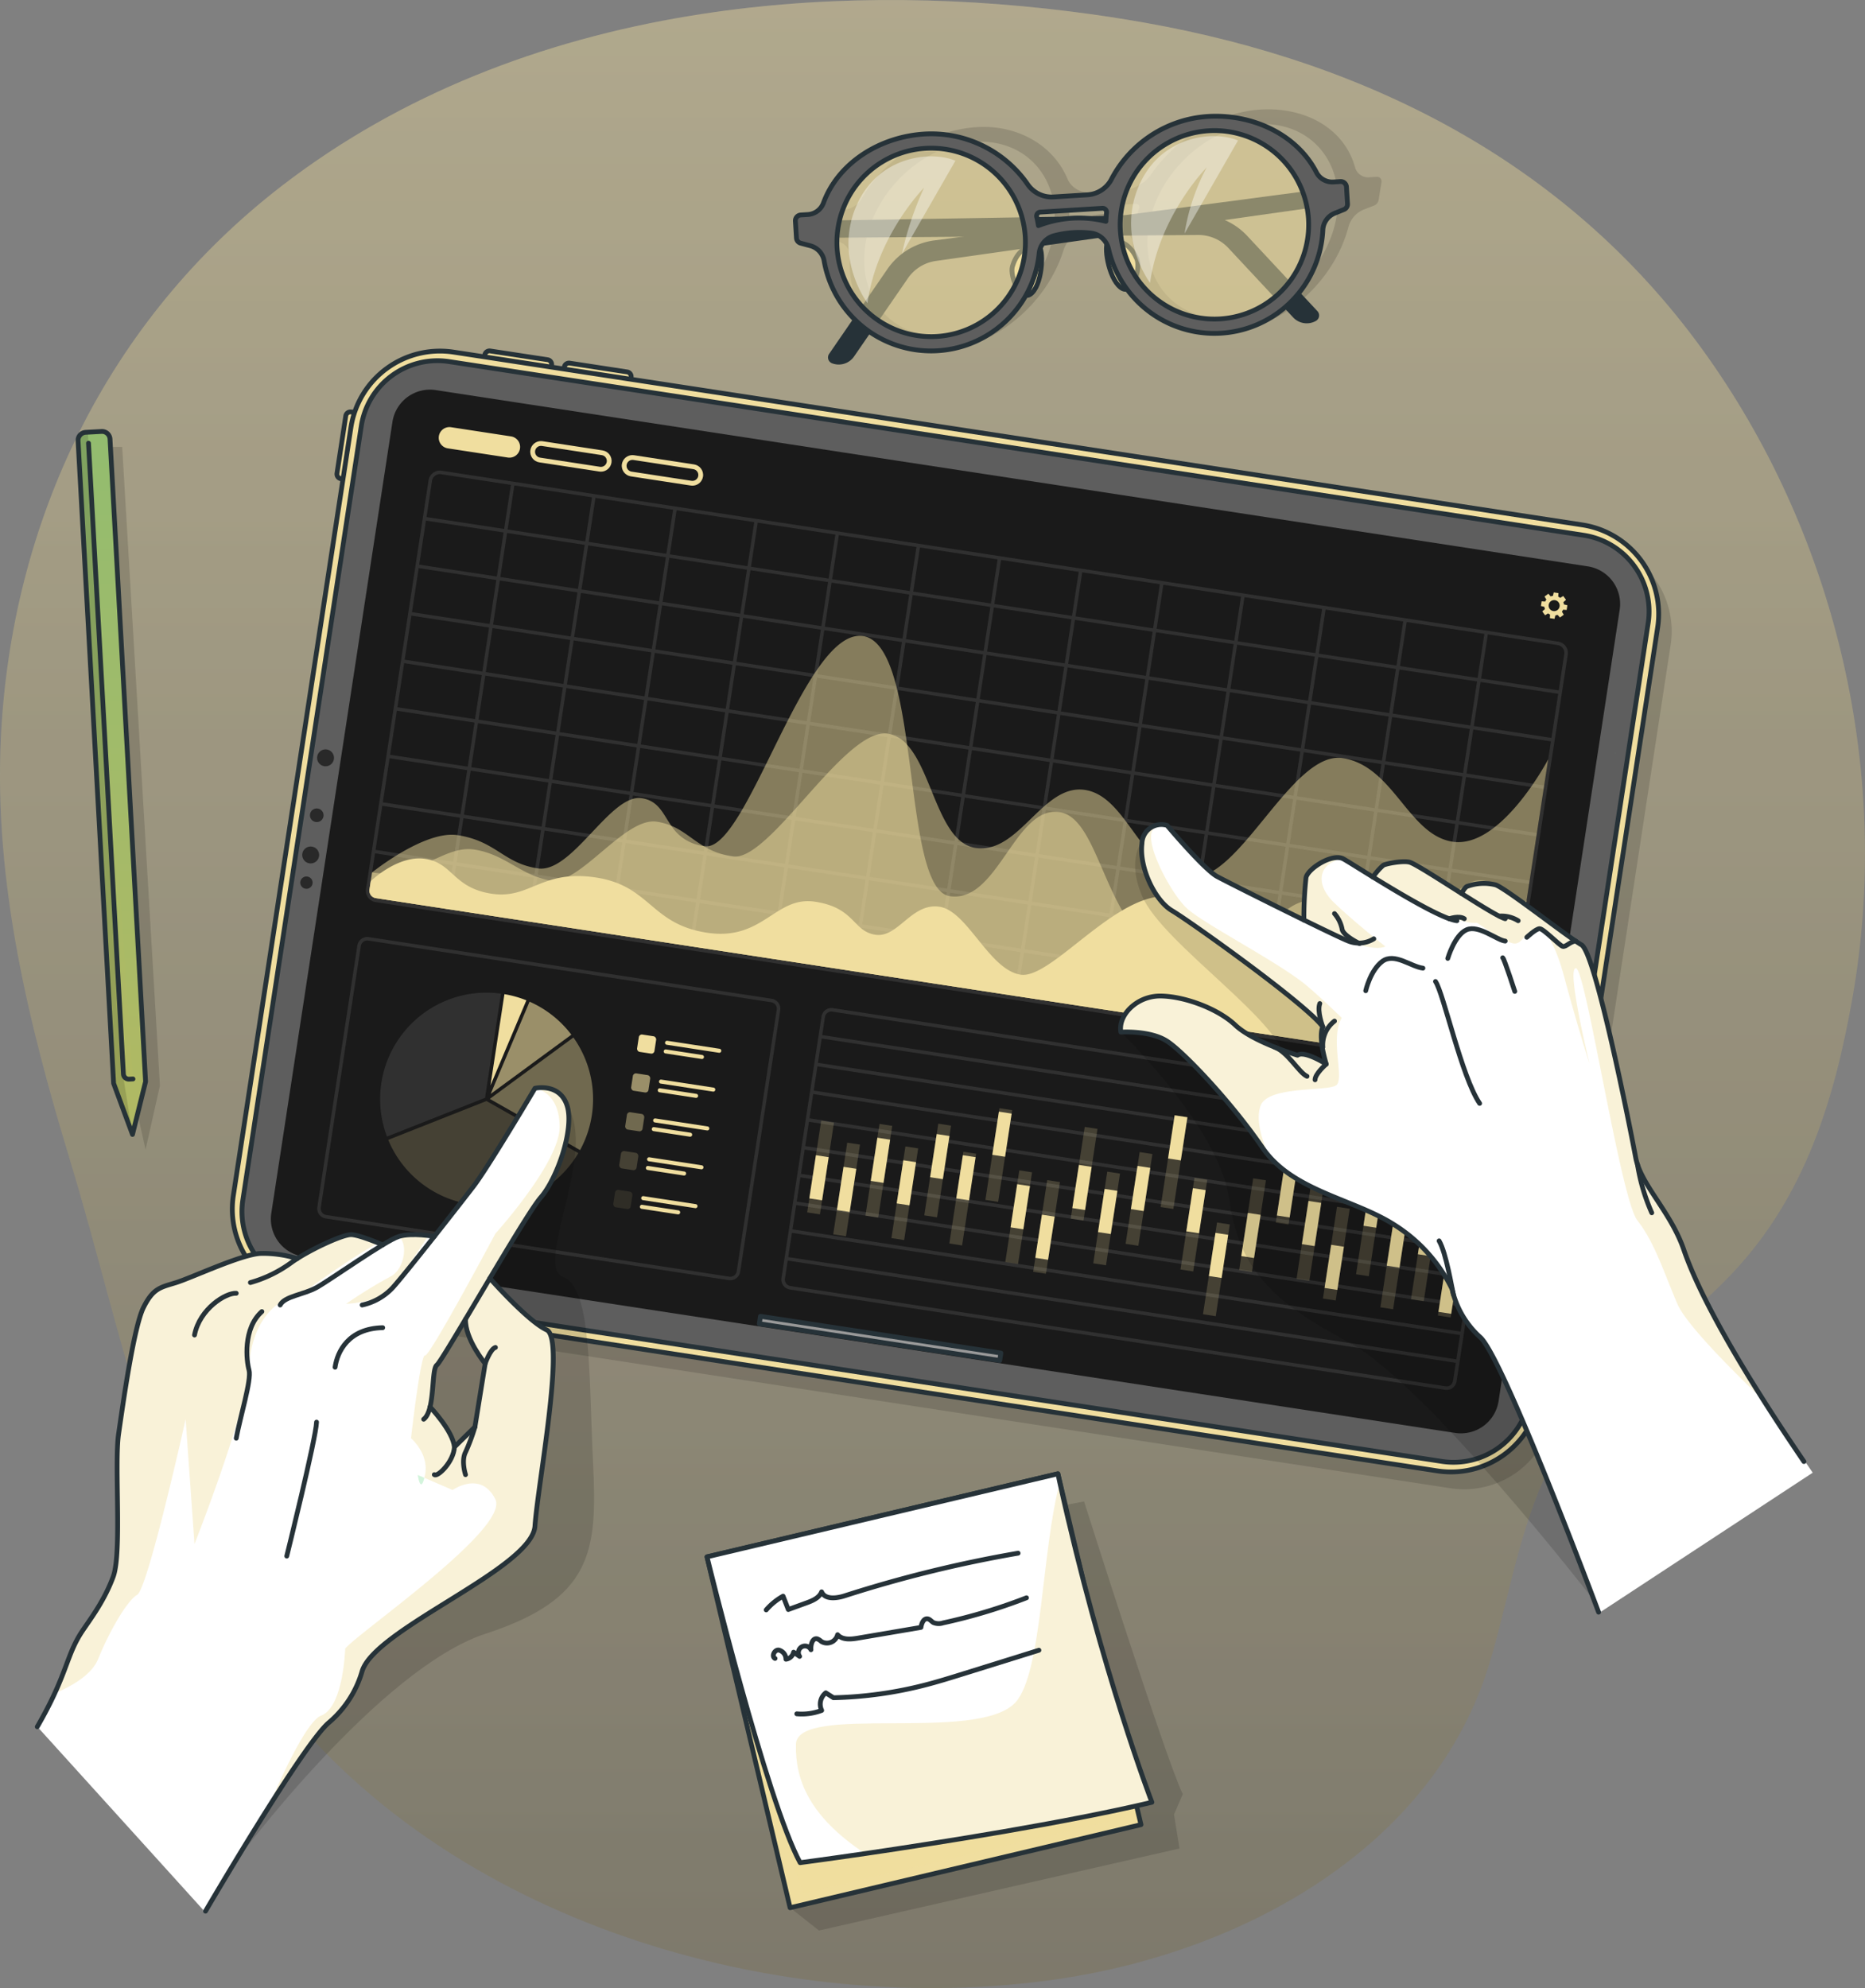 <svg xmlns="http://www.w3.org/2000/svg" xmlns:xlink="http://www.w3.org/1999/xlink" width="389.469" height="415.189" viewBox="0 0 389.469 415.189">
  <rect x="0" y="0" width="389.469" height="415.189" fill="#808080" stroke="none"/>
  <defs>
    <linearGradient id="linear-gradient" x1="0.5" x2="0.5" y2="1" gradientUnits="objectBoundingBox">
      <stop offset="0" stop-color="#f0de9f"/>
      <stop offset="1" stop-color="#786f50"/>
    </linearGradient>
    <clipPath id="clip-path">
      <rect id="Rectangle_2889" data-name="Rectangle 2889" width="75.306" height="75.306" transform="translate(0 17.35) rotate(-13.32)" fill="#f0de9f" stroke="#263238" stroke-linecap="round" stroke-linejoin="round" stroke-width="1"/>
    </clipPath>
    <clipPath id="clip-path-2">
      <path id="Path_2803" data-name="Path 2803" d="M290.9,429.258c-18.309,4.335-44.254,8.412-59.9,10.711-8.184,1.193-13.563,1.9-13.563,1.9C210.5,429.153,197.992,378,197.992,378l73.281-17.349c.139.628.268,1.249.4,1.867C280.419,402.113,290.9,429.258,290.9,429.258Z" transform="translate(-197.992 -360.649)" fill="#fff" stroke="#263238" stroke-linecap="round" stroke-linejoin="round" stroke-width="1"/>
    </clipPath>
    <linearGradient id="linear-gradient-3" x1="0.5" x2="0.5" y2="1" gradientUnits="objectBoundingBox">
      <stop offset="0" stop-color="#93bc6f"/>
      <stop offset="1" stop-color="#b1b963"/>
    </linearGradient>
    <clipPath id="clip-path-3">
      <path id="Path_2821" data-name="Path 2821" d="M59.607,121.831l7.426,134.191L64.3,267.055,60.36,256.39,52.935,122.2a1.681,1.681,0,0,1,1.588-1.775l3.309-.183A1.681,1.681,0,0,1,59.607,121.831Z" transform="translate(-52.932 -120.24)" fill="#92e3a9" stroke="#263238" stroke-linecap="round" stroke-linejoin="round" stroke-width="1"/>
    </clipPath>
  </defs>
  <g id="Group_5188" data-name="Group 5188" transform="translate(-59.93 -23.728)">
    <g id="Group_4695" data-name="Group 4695" transform="translate(59.93 23.728)">
      <path id="Path_2797" data-name="Path 2797" d="M178.914,24.058c-30.7,5.067-60.138,16.217-85.146,35.494C57.389,87.6,37.208,129.519,35.1,175.112c-1.389,30.094,5.8,59.439,14.477,88.015,11.167,36.762,18.372,78.637,41.691,110.059,36.3,48.915,106.47,69.523,165.148,60.769,37.911-5.655,77.969-27.187,89.629-66.1,4.317-14.408,6.421-29.888,13.8-43.2,8.844-15.954,24.884-25.272,37.061-38.261,15.044-16.047,21.105-36.038,24.853-57.185,8.2-46.281-3-95.318-30.042-133.709C363.5,55.432,321.631,33.943,274.1,25.483q-7.827-1.392-15.719-2.37C232.271,19.841,205.129,19.732,178.914,24.058Z" transform="translate(-34.93 -20.727)" opacity="0.3" fill="url(#linear-gradient)"/>
      <path id="Path_2798" data-name="Path 2798" d="M178.914,24.058c-30.7,5.067-60.138,16.217-85.146,35.494C57.389,87.6,37.208,129.519,35.1,175.112c-1.389,30.094,5.8,59.439,14.477,88.015,11.167,36.762,18.372,78.637,41.691,110.059,36.3,48.915,106.47,69.523,165.148,60.769,37.911-5.655,77.969-27.187,89.629-66.1,4.317-14.408,6.421-29.888,13.8-43.2,8.844-15.954,24.884-25.272,37.061-38.261,15.044-16.047,21.105-36.038,24.853-57.185,8.2-46.281-3-95.318-30.042-133.709C363.5,55.432,321.631,33.943,274.1,25.483q-7.827-1.392-15.719-2.37C232.271,19.841,205.129,19.732,178.914,24.058Z" transform="translate(-34.93 -20.727)" opacity="0.2" fill="url(#linear-gradient)"/>
    </g>
    <g id="Group_4701" data-name="Group 4701" transform="translate(207.574 331.509)">
      <path id="Path_2799" data-name="Path 2799" d="M201.282,381.183l75.767-14.135s17.146,54.11,20.611,61.108l-1.83,4.249,1.142,7.109-75.283,17.13-6.036-4.76Z" transform="translate(-198.303 -361.254)" fill="rgba(0,0,0,0.7)" opacity="0.2"/>
      <g id="Group_4700" data-name="Group 4700">
        <g id="Group_4697" data-name="Group 4697" transform="translate(0)">
          <rect id="Rectangle_2888" data-name="Rectangle 2888" width="75.306" height="75.306" transform="translate(0 17.35) rotate(-13.32)" fill="#f0de9f"/>
          <g id="Group_4696" data-name="Group 4696" clip-path="url(#clip-path)">
            <path id="Path_2800" data-name="Path 2800" d="M276.513,382.476l12.157,51.35-69.88,16.544c-8.422-21.072-14.862-47.6-14.862-47.6Z" transform="translate(-198.554 -362.713)" fill="#f0de9f" opacity="0.2"/>
          </g>
          <rect id="Rectangle_2890" data-name="Rectangle 2890" width="75.306" height="75.306" transform="translate(0 17.35) rotate(-13.32)" fill="none" stroke="#263238" stroke-linecap="round" stroke-linejoin="round" stroke-width="1"/>
        </g>
        <g id="Group_4699" data-name="Group 4699" transform="translate(0 0)">
          <path id="Path_2801" data-name="Path 2801" d="M290.9,429.258c-18.309,4.335-44.254,8.412-59.9,10.711-8.184,1.193-13.563,1.9-13.563,1.9C210.5,429.153,197.992,378,197.992,378l73.281-17.349c.139.628.268,1.249.4,1.867C280.419,402.113,290.9,429.258,290.9,429.258Z" transform="translate(-197.992 -360.649)" fill="#fff"/>
          <g id="Group_4698" data-name="Group 4698" clip-path="url(#clip-path-2)">
            <path id="Path_2802" data-name="Path 2802" d="M292.842,429.452c-18.309,4.335-44.254,8.412-59.9,10.711-11.751-7.816-14.586-15.479-14.444-22.779.159-8.681,37.947-.2,45.845-8.792,5.634-6.129,5.471-32.15,9.273-45.882C282.358,402.308,292.842,429.452,292.842,429.452Z" transform="translate(-199.93 -360.844)" fill="#f0de9f" opacity="0.4"/>
          </g>
          <path id="Path_2804" data-name="Path 2804" d="M290.9,429.258c-18.309,4.335-44.254,8.412-59.9,10.711-8.184,1.193-13.563,1.9-13.563,1.9C210.5,429.153,197.992,378,197.992,378l73.281-17.349c.139.628.268,1.249.4,1.867C280.419,402.113,290.9,429.258,290.9,429.258Z" transform="translate(-197.992 -360.649)" fill="none" stroke="#263238" stroke-linecap="round" stroke-linejoin="round" stroke-width="1"/>
        </g>
        <path id="Path_2805" data-name="Path 2805" d="M211.646,390.811a13.05,13.05,0,0,1,3.523-2.867l1.089,2.787,3.8-1.38c1.266-.46,2.673-1.052,3.158-2.309.7,1.656,3.1,1.376,4.811.826a265.024,265.024,0,0,1,36.222-8.9" transform="translate(-199.283 -362.381)" fill="none" stroke="#263238" stroke-linecap="round" stroke-linejoin="round" stroke-width="1"/>
        <path id="Path_2806" data-name="Path 2806" d="M213.645,401.922c-.792-.407-.139-1.823.75-1.754a1.956,1.956,0,0,1,1.527,1.92,1.884,1.884,0,0,0,1.6-1.472l1.255.876a1.377,1.377,0,1,1,2.369-1.386c-.091-1.028.311-2.519,1.313-2.277a2.634,2.634,0,0,1,.848.55,2.278,2.278,0,0,0,3.4-1.413c.987,1.125,2.751.969,4.226.717l13.187-2.246c.12-.83.54-1.9,1.371-1.789.484.066.8.535,1.218.78a2.833,2.833,0,0,0,2.022.072,114.985,114.985,0,0,0,17.425-5.241" transform="translate(-199.438 -363.354)" fill="none" stroke="#263238" stroke-linecap="round" stroke-linejoin="round" stroke-width="1"/>
        <path id="Path_2807" data-name="Path 2807" d="M218.7,414.634a11.825,11.825,0,0,0,5.2-.715,3.015,3.015,0,0,1,.854-3.672l1.6,1.022a84.308,84.308,0,0,0,19-2.618c2.786-.714,5.534-1.571,8.281-2.427l15.628-4.873" transform="translate(-199.95 -364.497)" fill="none" stroke="#263238" stroke-linecap="round" stroke-linejoin="round" stroke-width="1"/>
      </g>
    </g>
    <g id="Group_4703" data-name="Group 4703" transform="translate(226.031 46.559)">
      <path id="Path_2808" data-name="Path 2808" d="M340.464,60.038l-1.455.091a2.834,2.834,0,0,1-3.056-2.064c-2.219-8.1-10.35-12.655-19.779-12.071-8.5.527-17.446,5.885-22.633,13.291a7.891,7.891,0,0,1-5.723,3.51l-7.235.448a4.637,4.637,0,0,1-4.719-2.861c-2.928-6.9-10.344-11.247-18.843-10.721C247.591,50.245,237.85,55.9,233,64.446a4.87,4.87,0,0,1-3.774,2.488l-1.455.09a1.6,1.6,0,0,0-1.394,1.309l-.575,3.643a.946.946,0,0,0,.706,1.139l1.763.528a3.066,3.066,0,0,1,2.171,3.236c-.621,11.6,7.564,20.123,19.219,19.4,11.241-.7,21.931-9.763,25.423-20.95a5.774,5.774,0,0,1,3.955-3.766,20.552,20.552,0,0,1,7.635-.537,3.261,3.261,0,0,1,2.892,3.359c-.027,10.995,7.991,18.925,19.248,18.227,11.654-.722,22.719-10.438,25.782-22.189a5.447,5.447,0,0,1,3.245-3.572l1.966-.759a1.628,1.628,0,0,0,1.083-1.25l.575-3.644A.942.942,0,0,0,340.464,60.038ZM250.15,93.2c-10.832.671-18.211-7.858-16.451-19.015s12-20.778,22.836-21.449,18.211,7.858,16.451,19.014S260.982,92.53,250.15,93.2Zm26.064-23.8q.065-.952.051-1.875a1.081,1.081,0,0,1,.967-1.03l12.965-.8a.66.66,0,0,1,.658.93q-.306.932-.541,1.883C284.736,66.864,279.167,68.32,276.214,69.4ZM309.3,89.535c-10.831.672-18.211-7.858-16.45-19.014s12-20.779,22.835-21.45,18.212,7.858,16.451,19.014S320.135,88.864,309.3,89.535Z" transform="translate(-219.077 -45.944)" fill="rgba(0,0,0,0.7)" opacity="0.2"/>
      <path id="Path_2809" data-name="Path 2809" d="M331.174,64.023l-83.08,11.006a14.142,14.142,0,0,0-9.8,6.006L226.135,98.722a1.315,1.315,0,0,0,.613,1.974h0a3.888,3.888,0,0,0,4.594-1.426l11.243-16.335a8.545,8.545,0,0,1,5.838-3.615L331.48,67.553Z" transform="translate(-219.088 -47.653)" fill="#263238"/>
      <path id="Path_2810" data-name="Path 2810" d="M218.379,71.574l83.794-1.385a14.146,14.146,0,0,1,10.576,4.493l14.643,15.7a1.316,1.316,0,0,1-.314,2.043h0a3.889,3.889,0,0,1-4.755-.732l-13.532-14.5a8.543,8.543,0,0,0-6.309-2.713l-83.883.63Z" transform="translate(-218.377 -48.236)" fill="#263238"/>
      <g id="Group_4702" data-name="Group 4702" transform="translate(45.226 27.533)">
        <path id="Path_2811" data-name="Path 2811" d="M273.89,77.6c1.031.2.982,7.218-1.347,9.629s-4.733-3.415-4.121-5.494S270.657,76.985,273.89,77.6Z" transform="translate(-268.325 -76.461)" fill="#f0de9f" stroke="#263238" stroke-linecap="round" stroke-linejoin="round" stroke-width="1"/>
        <path id="Path_2812" data-name="Path 2812" d="M290.508,76.586c-1,.321-.084,7.284,2.525,9.389s4.276-3.974,3.411-5.961S293.64,75.578,290.508,76.586Z" transform="translate(-270.385 -76.351)" fill="#f0de9f" stroke="#263238" stroke-linecap="round" stroke-linejoin="round" stroke-width="1"/>
      </g>
      <path id="Path_2813" data-name="Path 2813" d="M232.559,58.7c4.383-3.749,13.66-10.135,23.82-4.063S270.049,67.3,267.961,76.25s-8.482,20.891-23.548,18.805S218.948,70.34,232.559,58.7Z" transform="translate(-219.119 -46.528)" fill="#f0de9f" opacity="0.5"/>
      <path id="Path_2814" data-name="Path 2814" d="M297.985,55.5c4.382-3.749,13.66-10.135,23.82-4.063s13.67,12.659,11.582,21.614-8.482,20.89-23.548,18.806S284.374,67.141,297.985,55.5Z" transform="translate(-225.305 -46.226)" fill="#f0de9f" opacity="0.5"/>
      <path id="Path_2815" data-name="Path 2815" d="M332.193,61.174l-1.455.091a3.725,3.725,0,0,1-3.552-2C323.153,51.4,313.909,47,304.48,47.587a24.5,24.5,0,0,0-20.016,12.942,6.086,6.086,0,0,1-5.03,3.416l-7.235.449a6.09,6.09,0,0,1-5.413-2.77,24.5,24.5,0,0,0-21.461-10.371c-9.428.585-18.058,6.1-21.089,14.395a3.724,3.724,0,0,1-3.279,2.421l-1.455.091a1.2,1.2,0,0,0-1.125,1.273l.219,3.538a1.2,1.2,0,0,0,.966,1.1l1.9.509a3.975,3.975,0,0,1,2.913,3.137,22.675,22.675,0,0,0,44.91-1.586,4.248,4.248,0,0,1,3.18-3.663,20.7,20.7,0,0,1,7.621-.535,4.278,4.278,0,0,1,3.67,3.256,22.675,22.675,0,0,0,44.773-3.928,3.975,3.975,0,0,1,2.5-3.473l1.825-.74a1.2,1.2,0,0,0,.823-1.215l-.219-3.537A1.2,1.2,0,0,0,332.193,61.174ZM247.946,93.527a19.681,19.681,0,1,1,18.426-20.862A19.7,19.7,0,0,1,247.946,93.527Zm21.181-23.146q-.144-.925-.361-1.821a.82.82,0,0,1,.754-1l12.964-.8a.821.821,0,0,1,.872.9q-.1.9-.134,1.828A23.336,23.336,0,0,0,269.127,70.381ZM307.1,89.86A19.681,19.681,0,1,1,325.526,69,19.7,19.7,0,0,1,307.1,89.86Z" transform="translate(-218.376 -46.094)" fill="#5e5e5e" stroke="#263238" stroke-linecap="round" stroke-linejoin="round" stroke-width="1"/>
      <path id="Path_2816" data-name="Path 2816" d="M234.586,87.437s-7.254-9.581-2.133-20.719c4.607-10.02,15.408-11.16,20.5-9.011L241.789,77.145a67.731,67.731,0,0,1,4.618-13.805S236.566,73.289,234.586,87.437Z" transform="translate(-219.534 -46.97)" fill="#fff" opacity="0.4"/>
      <path id="Path_2817" data-name="Path 2817" d="M299.762,82.769s-7.254-9.581-2.133-20.719c4.607-10.02,15.408-11.161,20.5-9.011L306.964,72.477a43.85,43.85,0,0,1,4.619-13.805S301.742,68.621,299.762,82.769Z" transform="translate(-225.697 -46.528)" fill="#fff" opacity="0.4"/>
    </g>
    <g id="Group_4707" data-name="Group 4707" transform="translate(76.23 113.831)">
      <path id="Path_2818" data-name="Path 2818" d="M64.8,258.748l2.63,11.8,3-13.353-7.88-133.4H57.176Z" transform="translate(-53.333 -120.576)" fill="rgba(0,0,0,0.7)" opacity="0.2"/>
      <g id="Group_4706" data-name="Group 4706">
        <g id="Group_4705" data-name="Group 4705">
          <path id="Path_2819" data-name="Path 2819" d="M59.607,121.831l7.426,134.191L64.3,267.055,60.36,256.39,52.935,122.2a1.681,1.681,0,0,1,1.588-1.775l3.309-.183A1.681,1.681,0,0,1,59.607,121.831Z" transform="translate(-52.932 -120.24)" fill="url(#linear-gradient-3)"/>
          <g id="Group_4704" data-name="Group 4704" clip-path="url(#clip-path-3)">
            <path id="Path_2820" data-name="Path 2820" d="M64.3,267.072,60.36,256.407l-7.426-134.19a1.681,1.681,0,0,1,1.588-1.775l.462-.025,7.48,135.176Z" transform="translate(-52.932 -120.257)" fill="rgba(0,0,0,0.7)" opacity="0.2"/>
          </g>
          <path id="Path_2822" data-name="Path 2822" d="M59.607,121.831l7.426,134.191L64.3,267.055,60.36,256.39,52.935,122.2a1.681,1.681,0,0,1,1.588-1.775l3.309-.183A1.681,1.681,0,0,1,59.607,121.831Z" transform="translate(-52.932 -120.24)" fill="none" stroke="#263238" stroke-linecap="round" stroke-linejoin="round" stroke-width="1"/>
        </g>
        <path id="Path_2823" data-name="Path 2823" d="M55.34,122.954l7.29,131.733a1.144,1.144,0,0,0,1.205,1.078l.795-.043" transform="translate(-53.16 -120.497)" stroke="#263238" stroke-linecap="round" stroke-linejoin="round" stroke-width="1" fill="url(#linear-gradient-3)"/>
      </g>
    </g>
    <g id="Group_4762" data-name="Group 4762" transform="translate(108.443 96.876)">
      <path id="Path_2824" data-name="Path 2824" d="M91.728,282.046l24.547-160.379a18.809,18.809,0,0,1,21.439-15.747L373.416,142a18.81,18.81,0,0,1,15.747,21.438l-24.548,160.38a18.81,18.81,0,0,1-21.438,15.748l-235.7-36.077A18.809,18.809,0,0,1,91.728,282.046Z" transform="translate(-88.793 -101.91)" fill="rgba(0,0,0,0.7)" opacity="0.2"/>
      <g id="Group_4761" data-name="Group 4761">
        <path id="Rectangle_2891" data-name="Rectangle 2891" d="M.989,0H13.127a.989.989,0,0,1,.989.989v5.1a0,0,0,0,1,0,0H0a0,0,0,0,1,0,0V.989A.989.989,0,0,1,.989,0Z" transform="matrix(0.151, -0.988, 0.988, 0.151, 21.713, 26.684)" fill="#f0de9f" stroke="#263238" stroke-linecap="round" stroke-linejoin="round" stroke-width="1"/>
        <path id="Rectangle_2892" data-name="Rectangle 2892" d="M.989,0H13.127a.989.989,0,0,1,.989.989v5.1a0,0,0,0,1,0,0H0a0,0,0,0,1,0,0V.989A.989.989,0,0,1,.989,0Z" transform="matrix(0.988, 0.151, -0.151, 0.988, 52.88, 0)" fill="#f0de9f" stroke="#263238" stroke-linecap="round" stroke-linejoin="round" stroke-width="1"/>
        <path id="Rectangle_2893" data-name="Rectangle 2893" d="M.989,0H13.127a.989.989,0,0,1,.989.989v5.1a0,0,0,0,1,0,0H0a0,0,0,0,1,0,0V.989A.989.989,0,0,1,.989,0Z" transform="translate(69.479 2.541) rotate(8.702)" fill="#f0de9f" stroke="#263238" stroke-linecap="round" stroke-linejoin="round" stroke-width="1"/>
        <path id="Path_2825" data-name="Path 2825" d="M88.728,278.046l24.547-160.379a18.809,18.809,0,0,1,21.439-15.747L370.416,138a18.81,18.81,0,0,1,15.747,21.438l-24.548,160.38a18.81,18.81,0,0,1-21.438,15.748l-235.7-36.077A18.809,18.809,0,0,1,88.728,278.046Z" transform="translate(-88.509 -101.532)" fill="#f0de9f" stroke="#263238" stroke-linecap="round" stroke-linejoin="round" stroke-width="1"/>
        <path id="Path_2826" data-name="Path 2826" d="M341.314,333.791,104.392,297.528a16.094,16.094,0,0,1-13.473-18.343l24.734-161.6A16.093,16.093,0,0,1,134,104.111l236.922,36.263a16.093,16.093,0,0,1,13.473,18.343l-24.735,161.6A16.093,16.093,0,0,1,341.314,333.791Z" transform="translate(-88.719 -101.742)" fill="#5e5e5e" stroke="#263238" stroke-linecap="round" stroke-linejoin="round" stroke-width="1"/>
        <path id="Path_2827" data-name="Path 2827" d="M108.8,208.81a.922.922,0,1,1-.772-1.051A.923.923,0,0,1,108.8,208.81Z" transform="translate(-90.254 -111.559)" fill="#292929" stroke="#292929" stroke-linecap="round" stroke-linejoin="round" stroke-width="1"/>
        <path id="Path_2828" data-name="Path 2828" d="M108.143,218.016A1.764,1.764,0,1,1,106.666,216,1.764,1.764,0,0,1,108.143,218.016Z" transform="translate(-90.034 -112.338)" fill="#292929"/>
        <path id="Path_2829" data-name="Path 2829" d="M111.573,195.606a1.764,1.764,0,1,1-1.477-2.011A1.763,1.763,0,0,1,111.573,195.606Z" transform="translate(-90.358 -110.219)" fill="#292929"/>
        <path id="Path_2830" data-name="Path 2830" d="M106.744,224.367a1.286,1.286,0,1,1-1.077-1.466A1.286,1.286,0,0,1,106.744,224.367Z" transform="translate(-89.991 -112.99)" fill="#292929"/>
        <path id="Path_2831" data-name="Path 2831" d="M379.076,156.56,353.787,321.823a7.952,7.952,0,0,1-9.054,6.655L146.249,298.1l-4.3-.661-16.18-2.481-7.832-1.2-11.318-1.729-2.472-.38A7.947,7.947,0,0,1,97.49,282.6l25.3-165.262a7.934,7.934,0,0,1,9.054-6.646l74.093,11.336,11.209,1.72,10.711,1.639,13.763,2.1,4.98.761,125.83,19.259A7.946,7.946,0,0,1,379.076,156.56Z" transform="translate(-89.349 -102.373)" fill="#1a1a1a"/>
        <g id="Group_4760" data-name="Group 4760" transform="translate(17.732 16.046)">
          <g id="Group_4731" data-name="Group 4731" transform="translate(0 106.487)">
            <g id="Group_4708" data-name="Group 4708" opacity="0.1">
              <path id="Path_2832" data-name="Path 2832" d="M194.034,308.506l-84.166-12.883a2.093,2.093,0,0,1-1.751-2.383l8.36-54.621a2.094,2.094,0,0,1,2.384-1.751l84.167,12.882a2.1,2.1,0,0,1,1.751,2.385l-8.36,54.621A2.094,2.094,0,0,1,194.034,308.506ZM118.75,237.588a1.364,1.364,0,0,0-1.552,1.141l-8.36,54.621a1.364,1.364,0,0,0,1.14,1.552l84.166,12.882a1.364,1.364,0,0,0,1.553-1.14l8.36-54.62a1.364,1.364,0,0,0-1.14-1.553Z" transform="translate(-108.092 -236.843)" fill="#fff"/>
            </g>
            <g id="Group_4709" data-name="Group 4709" transform="translate(13.138 11.622)">
              <path id="Path_2833" data-name="Path 2833" d="M147.9,272.847l18.851,10.691a22.241,22.241,0,0,0-1.393-23.514Z" transform="translate(-124.994 -250.657)" fill="#f0de9f" opacity="0.4"/>
              <path id="Path_2834" data-name="Path 2834" d="M148.1,271.027l16.845-12.373a22.2,22.2,0,0,0-8.721-6.891l-3.319,7.872Z" transform="translate(-125.013 -249.876)" fill="#f0de9f" opacity="0.6"/>
              <path id="Path_2835" data-name="Path 2835" d="M150.966,250.029l-2.917,19.063,7.5-17.775A22.256,22.256,0,0,0,150.966,250.029Z" transform="translate(-125.008 -249.712)" fill="#f0de9f"/>
              <path id="Path_2836" data-name="Path 2836" d="M144.508,271.646l3.33-21.761a22.225,22.225,0,0,0-23.806,29.858Z" transform="translate(-122.602 -249.679)" fill="#fff" opacity="0.1"/>
              <path id="Path_2837" data-name="Path 2837" d="M141.65,296.249a22.236,22.236,0,0,0,22.52-10.693l-19.185-10.88-20.513,8.112A22.223,22.223,0,0,0,141.65,296.249Z" transform="translate(-122.779 -252.042)" fill="#f0de9f" opacity="0.2"/>
            </g>
            <g id="Group_4730" data-name="Group 4730" transform="translate(61.737 20.279)">
              <g id="Group_4713" data-name="Group 4713" transform="translate(4.966)">
                <rect id="Rectangle_2894" data-name="Rectangle 2894" width="3.664" height="3.664" rx="0.626" transform="matrix(0.988, 0.151, -0.151, 0.988, 0.554, 0)" fill="#f0de9f"/>
                <g id="Group_4712" data-name="Group 4712" transform="translate(5.644 1.391)">
                  <g id="Group_4710" data-name="Group 4710" transform="translate(0.277)">
                    <path id="Path_2838" data-name="Path 2838" d="M199.569,263.284l-10.912-1.671a.421.421,0,0,1,.128-.832l10.912,1.671a.421.421,0,1,1-.128.832Z" transform="translate(-188.301 -260.777)" fill="#f0de9f"/>
                  </g>
                  <g id="Group_4711" data-name="Group 4711" transform="translate(0 1.811)">
                    <path id="Path_2839" data-name="Path 2839" d="M195.934,264.774l-7.582-1.161a.421.421,0,0,1,.128-.832l7.582,1.161a.421.421,0,0,1-.128.832Z" transform="translate(-187.995 -262.777)" fill="#f0de9f"/>
                  </g>
                </g>
              </g>
              <g id="Group_4717" data-name="Group 4717" transform="translate(3.725 8.112)">
                <rect id="Rectangle_2895" data-name="Rectangle 2895" width="3.664" height="3.664" rx="0.626" transform="translate(0.554) rotate(8.702)" fill="#f0de9f" opacity="0.6"/>
                <g id="Group_4716" data-name="Group 4716" transform="translate(5.645 1.391)">
                  <g id="Group_4714" data-name="Group 4714" transform="translate(0.277)">
                    <path id="Path_2840" data-name="Path 2840" d="M198.2,272.243l-10.912-1.671a.421.421,0,1,1,.128-.832l10.912,1.671a.421.421,0,0,1-.128.832Z" transform="translate(-186.93 -269.736)" fill="#f0de9f"/>
                  </g>
                  <g id="Group_4715" data-name="Group 4715" transform="translate(0 1.811)">
                    <path id="Path_2841" data-name="Path 2841" d="M194.563,273.733l-7.582-1.161a.421.421,0,0,1,.128-.832l7.582,1.161a.421.421,0,1,1-.128.832Z" transform="translate(-186.624 -271.736)" fill="#f0de9f"/>
                  </g>
                </g>
              </g>
              <g id="Group_4721" data-name="Group 4721" transform="translate(2.483 16.224)">
                <rect id="Rectangle_2896" data-name="Rectangle 2896" width="3.664" height="3.664" rx="0.626" transform="matrix(0.988, 0.151, -0.151, 0.988, 0.554, 0)" fill="#f0de9f" opacity="0.4"/>
                <g id="Group_4720" data-name="Group 4720" transform="translate(5.644 1.391)">
                  <g id="Group_4718" data-name="Group 4718" transform="translate(0.278)">
                    <path id="Path_2842" data-name="Path 2842" d="M196.827,281.2l-10.912-1.671a.421.421,0,0,1,.128-.832l10.912,1.671a.421.421,0,0,1-.128.832Z" transform="translate(-185.559 -278.695)" fill="#f0de9f"/>
                  </g>
                  <g id="Group_4719" data-name="Group 4719" transform="translate(0 1.811)">
                    <path id="Path_2843" data-name="Path 2843" d="M193.192,282.692l-7.582-1.16a.421.421,0,1,1,.127-.833l7.582,1.161a.421.421,0,1,1-.127.832Z" transform="translate(-185.252 -280.695)" fill="#f0de9f"/>
                  </g>
                </g>
              </g>
              <g id="Group_4725" data-name="Group 4725" transform="translate(1.242 24.336)">
                <rect id="Rectangle_2897" data-name="Rectangle 2897" width="3.664" height="3.664" rx="0.626" transform="translate(0.554 0) rotate(8.702)" fill="#f0de9f" opacity="0.2"/>
                <g id="Group_4724" data-name="Group 4724" transform="translate(5.644 1.391)">
                  <g id="Group_4722" data-name="Group 4722" transform="translate(0.277)">
                    <path id="Path_2844" data-name="Path 2844" d="M195.456,290.161l-10.912-1.671a.421.421,0,1,1,.127-.832l10.912,1.671a.421.421,0,1,1-.127.832Z" transform="translate(-184.187 -287.654)" fill="#f0de9f"/>
                  </g>
                  <g id="Group_4723" data-name="Group 4723" transform="translate(0 1.811)">
                    <path id="Path_2845" data-name="Path 2845" d="M191.821,291.651l-7.583-1.161a.421.421,0,0,1,.128-.832l7.582,1.161a.421.421,0,0,1-.127.832Z" transform="translate(-183.881 -289.654)" fill="#f0de9f"/>
                  </g>
                </g>
              </g>
              <g id="Group_4729" data-name="Group 4729" transform="translate(0 32.448)">
                <rect id="Rectangle_2898" data-name="Rectangle 2898" width="3.664" height="3.664" rx="0.626" transform="translate(0.554 0) rotate(8.702)" fill="#f0de9f" opacity="0.1"/>
                <g id="Group_4728" data-name="Group 4728" transform="translate(5.644 1.391)">
                  <g id="Group_4726" data-name="Group 4726" transform="translate(0.277)">
                    <path id="Path_2846" data-name="Path 2846" d="M194.084,299.12l-10.912-1.67a.421.421,0,0,1,.128-.833l10.912,1.671a.421.421,0,1,1-.128.832Z" transform="translate(-182.816 -296.613)" fill="#f0de9f"/>
                  </g>
                  <g id="Group_4727" data-name="Group 4727" transform="translate(0 1.811)">
                    <path id="Path_2847" data-name="Path 2847" d="M190.449,300.61l-7.582-1.16a.421.421,0,0,1,.128-.833l7.582,1.161a.421.421,0,0,1-.128.832Z" transform="translate(-182.51 -298.613)" fill="#f0de9f"/>
                  </g>
                </g>
              </g>
            </g>
          </g>
          <g id="Group_4732" data-name="Group 4732" transform="translate(96.926 121.322)" opacity="0.1">
            <path id="Path_2848" data-name="Path 2848" d="M362.744,274.2,225.91,253.251A2.092,2.092,0,0,0,223.524,255l-.577,3.766-.11.722-.777,5.08-.11.722-.777,5.071-.11.722-.776,5.071-.11.722-.778,5.08-.11.722-.776,5.071-.11.722-.776,5.071-.11.722-.778,5.08-.11.722-.776,5.071-.11.722-.577,3.766a2.1,2.1,0,0,0,1.754,2.388l136.834,20.944a2.093,2.093,0,0,0,2.38-1.755l.576-3.766.11-.722.777-5.072.11-.722.777-5.079.11-.722.777-5.071.11-.722.776-5.072.11-.722.777-5.079.11-.722.777-5.072.11-.721.776-5.072.11-.722.778-5.079.11-.722.576-3.766A2.087,2.087,0,0,0,362.744,274.2Zm-7.334,56.891a1.366,1.366,0,0,1-1.548,1.144L217.028,311.287a1.368,1.368,0,0,1-1.143-1.556l.577-3.766,139.525,21.356Zm.686-4.487L216.572,305.243l.776-5.071,139.525,21.355Zm.887-5.794L217.459,299.45l.777-5.08,139.525,21.356Zm.887-5.8L218.346,293.65l.777-5.072,139.525,21.356Zm.887-5.793L219.233,287.856l.776-5.071,139.525,21.355Zm.886-5.794L220.12,282.063l.778-5.08,139.525,21.356Zm.888-5.8L221.008,276.262l.776-5.071,139.525,21.355Zm.886-5.793L221.895,270.469l.776-5.072L362.2,286.752Zm.886-5.794L222.781,264.675l.778-5.08,139.525,21.356ZM223.669,258.874l.577-3.766a1.36,1.36,0,0,1,1.554-1.135l136.834,20.944a1.359,1.359,0,0,1,1.136,1.547l-.576,3.766Z" transform="translate(-215.139 -253.227)" fill="#fff"/>
          </g>
          <g id="Group_4735" data-name="Group 4735" transform="translate(10.161)">
            <g id="Group_4733" data-name="Group 4733" transform="translate(0 9.086)" opacity="0.1">
              <path id="Path_2849" data-name="Path 2849" d="M368.3,164.988,135.128,129.3a2.39,2.39,0,0,0-2.72,2l-13.066,85.362a2.39,2.39,0,0,0,2,2.72l233.176,35.689a2.388,2.388,0,0,0,2.719-2L370.3,167.707A2.388,2.388,0,0,0,368.3,164.988ZM178.124,177.262l16.219,2.483-1.41,9.207-16.219-2.482Zm-2.131,9.1-16.219-2.483,1.409-9.208,16.219,2.483Zm19.071-6.5,16.219,2.483-1.409,9.207-16.22-2.483Zm84.093,12.133-16.22-2.483,1.41-9.208,16.219,2.483Zm2.131-9.1,16.219,2.483-1.41,9.207L279.88,192.1Zm-52.342,2.15,16.219,2.483-1.41,9.208-16.219-2.483Zm-2.131,9.1-16.22-2.483,1.41-9.207,16.219,2.482Zm19.071-6.5,16.219,2.483-1.41,9.207-16.219-2.482Zm16.94,2.593,16.22,2.482-1.41,9.208-16.219-2.483Zm-.61-.832L246,186.913l1.409-9.207,16.219,2.482ZM245.276,186.8l-16.219-2.483,1.409-9.207,16.219,2.482Zm-16.941-2.592-16.219-2.483,1.409-9.208L229.744,175Zm-16.941-2.593-16.219-2.483,1.409-9.208,16.219,2.483Zm-1.63,10.65-1.41,9.208-16.219-2.483,1.409-9.208Zm.722.11,16.219,2.483-1.41,9.207-16.219-2.482Zm16.94,2.593,16.219,2.482-1.409,9.207-16.219-2.483Zm16.941,2.592,16.219,2.483-1.409,9.207-16.219-2.483Zm16.941,2.593,16.219,2.483-1.409,9.207L259.9,209.363Zm16.941,2.593,16.219,2.483-1.41,9.207-16.218-2.482Zm.11-.722,1.41-9.208,16.218,2.483-1.409,9.208Zm18.35-6.614,16.219,2.483L311.52,207.1,295.3,204.621Zm16.941,2.593,16.219,2.483-1.409,9.207-16.219-2.483Zm.11-.722,1.41-9.207,16.218,2.483-1.409,9.207Zm-.722-.11-16.219-2.483,1.409-9.207,16.22,2.482Zm-14.7-12.411,1.41-9.207,16.219,2.482-1.409,9.208Zm-.721-.11L281.4,182.17l1.409-9.207,16.219,2.483Zm-16.941-2.593-16.219-2.483,1.409-9.207,16.219,2.483Zm-16.941-2.593-16.219-2.482,1.409-9.207,16.219,2.483ZM246.8,176.874l-16.219-2.483,1.409-9.207,16.219,2.482Zm-16.941-2.593L213.635,171.8l1.41-9.207,16.219,2.483Zm-16.941-2.593-16.219-2.482L198.1,160l16.22,2.483Zm-16.941-2.593-16.219-2.482,1.409-9.207,16.22,2.483Zm-.11.722-1.409,9.207-16.219-2.483,1.409-9.207Zm-18.35,6.614-16.219-2.482,1.409-9.207,16.219,2.483Zm-16.941-2.592-16.219-2.483,1.41-9.208,16.219,2.483Zm-.11.721-1.409,9.208-16.219-2.483,1.409-9.207Zm-1.519,9.929-1.41,9.207-16.219-2.482,1.41-9.208Zm.722.11,16.219,2.483-1.41,9.207L158.254,193.8Zm16.94,2.592,16.219,2.483-1.409,9.207L175.195,196.4ZM191.3,199.6l-1.409,9.207-16.219-2.482,1.409-9.207Zm.722.11,16.219,2.482-1.409,9.208-16.219-2.483Zm16.941,2.592,16.219,2.483L223.777,214l-16.219-2.483Zm16.941,2.593,16.219,2.483-1.409,9.208L224.5,214.106Zm16.941,2.593,16.219,2.483-1.41,9.207L241.438,216.7Zm16.941,2.593,16.219,2.482-1.409,9.208-16.22-2.483Zm16.941,2.592,16.219,2.483-1.41,9.208-16.219-2.483Zm16.94,2.593,16.22,2.483-1.41,9.208-16.219-2.483Zm.11-.722,1.41-9.207,16.219,2.483L310,217.032Zm18.351-6.614,16.219,2.483-1.41,9.207-16.218-2.483Zm16.94,2.593,16.22,2.483-1.41,9.207-16.219-2.482Zm.11-.722,1.41-9.208,16.219,2.483-1.409,9.207Zm1.52-9.928,1.409-9.208,16.22,2.483-1.41,9.207Zm1.519-9.929,1.409-9.207,16.22,2.483-1.41,9.207Zm-.722-.11-16.218-2.482,1.409-9.207,16.219,2.483Zm-14.7-12.41,1.409-9.208,16.219,2.482-1.409,9.207Zm-.722-.111-16.219-2.482,1.409-9.208,16.22,2.483Zm-16.941-2.592-16.219-2.483,1.41-9.208,16.218,2.483ZM282.2,172.131l-16.219-2.483,1.409-9.207,16.22,2.483Zm-16.941-2.593-16.219-2.482,1.41-9.208,16.219,2.483Zm-16.941-2.592L232.1,164.463l1.41-9.208,16.219,2.483Zm-16.94-2.593-16.219-2.483,1.409-9.208,16.219,2.483Zm-16.941-2.593-16.22-2.483,1.41-9.207,16.219,2.483Zm-16.942-2.593-16.219-2.482,1.41-9.208L198.9,149.96Zm-16.94-2.592-16.219-2.483,1.409-9.208,16.219,2.483Zm-.11.721-1.41,9.208-16.219-2.483,1.41-9.207Zm-18.351,6.614-16.219-2.483,1.41-9.207L163.5,154.7Zm-16.94-2.593-16.219-2.482,1.409-9.208,16.219,2.483Zm-.11.722-1.41,9.208-16.219-2.483,1.41-9.208Zm-1.52,9.929-1.409,9.207-16.219-2.482,1.409-9.208ZM142,181.895l-1.409,9.208-16.219-2.483,1.409-9.208Zm-1.519,9.929-1.41,9.207-16.219-2.482,1.41-9.208Zm.721.11,16.219,2.483-1.409,9.208-16.219-2.483Zm16.941,2.593,16.219,2.483-1.409,9.208-16.219-2.483Zm14.7,12.411-1.409,9.208-16.22-2.483,1.41-9.207Zm.722.11,16.219,2.483-1.41,9.207-16.219-2.483Zm16.941,2.593,16.219,2.483-1.409,9.208-16.22-2.483Zm16.941,2.593,16.219,2.483-1.41,9.207-16.219-2.482Zm16.941,2.593,16.219,2.482-1.41,9.207-16.219-2.483Zm16.94,2.592,16.219,2.483-1.409,9.207-16.219-2.483Zm16.941,2.593,16.22,2.483-1.41,9.207-16.219-2.483Zm16.942,2.593,16.218,2.483L290.02,234.3,273.8,231.813Zm16.94,2.593,16.219,2.482-1.409,9.208-16.219-2.483Zm16.941,2.592,16.219,2.483-1.41,9.208L307.683,237Zm.11-.722,1.41-9.207,16.218,2.482-1.409,9.207Zm18.35-6.614,16.219,2.483-1.409,9.208-16.219-2.483Zm16.941,2.593,16.219,2.483-1.41,9.207-16.218-2.482Zm.11-.722,1.41-9.207,16.218,2.482-1.409,9.208Zm1.52-9.928,1.409-9.208,16.219,2.483-1.41,9.208Zm1.519-9.929,1.409-9.207,16.219,2.483-1.409,9.207Zm1.519-9.928,1.41-9.207,16.218,2.482-1.409,9.208Zm1.52-9.928,1.409-9.208,16.219,2.483L366.9,185.1Zm-.722-.11-16.22-2.483,1.41-9.208L351.37,173.3Zm-14.7-12.411,1.409-9.207,16.22,2.483-1.41,9.207Zm-.722-.11L318.32,167.5l1.41-9.207,16.218,2.483ZM317.6,167.389l-16.219-2.483,1.409-9.207,16.22,2.482ZM300.657,164.8l-16.218-2.482,1.409-9.208,16.219,2.483Zm-16.94-2.592L267.5,159.72l1.41-9.208L285.126,153Zm-16.941-2.593-16.219-2.483,1.409-9.207,16.219,2.482Zm-16.941-2.593-16.219-2.483,1.409-9.207,16.219,2.483Zm-16.941-2.592-16.219-2.483,1.409-9.208,16.219,2.483Zm-16.941-2.593-16.219-2.483,1.409-9.208,16.219,2.483Zm-16.941-2.593-16.219-2.483,1.409-9.207,16.219,2.482Zm-16.941-2.593-16.219-2.483,1.409-9.207,16.219,2.483Zm-16.941-2.592-16.219-2.483,1.41-9.208,16.219,2.483Zm-.11.721-1.409,9.208L147.392,151.5l1.409-9.207Zm-18.35,6.614-16.219-2.482,1.409-9.207,16.219,2.483Zm-23.928,47.882,16.219,2.483-1.409,9.208-16.219-2.483Zm16.941,2.593,16.219,2.483-1.409,9.207-16.219-2.482Zm14.7,12.411-1.41,9.208L136.754,221l1.41-9.207Zm.722.11,16.219,2.483-1.41,9.207-16.219-2.483Zm16.94,2.593,16.219,2.483-1.409,9.207-16.219-2.483Zm16.941,2.593,16.22,2.482-1.41,9.208-16.219-2.483Zm16.941,2.592,16.219,2.483-1.409,9.207-16.219-2.482Zm16.941,2.593,16.219,2.483-1.409,9.207-16.219-2.483Zm16.941,2.593,16.219,2.483-1.409,9.207L238.4,236.556Zm16.941,2.592,16.219,2.483-1.409,9.208-16.219-2.483Zm16.941,2.593,16.219,2.483-1.41,9.207-16.218-2.482Zm16.941,2.593,16.219,2.483-1.409,9.207-16.22-2.483Zm16.941,2.593L323.79,240.2l-1.409,9.207-16.218-2.483Zm16.94,2.592,16.22,2.483L339.323,252,323.1,249.521Zm.11-.722,1.41-9.207,16.219,2.483-1.409,9.207Zm18.351-6.613,16.219,2.482-1.41,9.207-16.219-2.483ZM369.579,167.6l-1.158,7.57L352.2,172.684l1.409-9.207,14.582,2.232A1.657,1.657,0,0,1,369.579,167.6ZM135.017,130.02l14.582,2.232-1.41,9.208-16.219-2.483,1.159-7.57A1.659,1.659,0,0,1,135.017,130.02Zm-14.953,86.748,1.159-7.57,16.219,2.483-1.409,9.207-14.583-2.232A1.659,1.659,0,0,1,120.064,216.768Zm234.563,37.577-14.582-2.232,1.41-9.207,16.218,2.483-1.158,7.57A1.658,1.658,0,0,1,354.626,254.345Z" transform="translate(-119.315 -129.271)" fill="#fff"/>
            </g>
            <g id="Group_4734" data-name="Group 4734" transform="translate(0.733 43.591)">
              <path id="Path_2850" data-name="Path 2850" d="M360.676,229.857,356.59,256.55a1.584,1.584,0,0,1-1.812,1.326L121.47,222.166a1.583,1.583,0,0,1-1.326-1.805l.547-3.571s10.966-8.836,17.827-7.786c8.109,1.241,9.546,5.839,16.761,6.944s15.179-15.663,21.715-14.663c3.536.541,4.44,3.264,6.178,5.76a9.359,9.359,0,0,0,6.7,4.223c.085.02.179.034.265.048,8.874,1.358,20.884-45.75,33.091-43.882,5.4.826,7.578,11.223,9.2,22.7,2.054,14.506,3.217,30.744,8.873,31.609,10.122,1.549,13.56-18.983,22.976-17.541,5.915.905,8.07,11.868,13.048,20.545,2.942,5.139,6.885,9.479,13.191,10.444,5.728.876,9.558-.457,12.536-2.549,5.837-4.083,8.448-11.052,15.749-9.935,4.321.661,5.9,4,7.509,7.138,1.4,2.747,2.837,5.344,6.171,5.854,3.917.6,7.257-5.01,10.8-9.991,2.908-4.1,5.943-7.767,9.551-7.215,3.687.564,5.86,4.988,6.957,8.145A26.938,26.938,0,0,1,360.676,229.857Z" transform="translate(-120.125 -167.379)" fill="#f0de9f" opacity="0.5"/>
              <path id="Path_2851" data-name="Path 2851" d="M366.29,195.306l-9.7,63.373A1.584,1.584,0,0,1,354.778,260L121.47,224.295a1.583,1.583,0,0,1-1.326-1.805l.547-3.571c9.689,1.483,14.86-5.767,21.36-4.772s9.867,5.534,15.956,6.466,15.468-13.307,22.127-12.289a12.883,12.883,0,0,1,3.038.849c2.561,1.071,4.327,2.8,6.7,4.223a16.2,16.2,0,0,0,6.1,2.188c7.8,1.194,23.4-27.023,32.44-25.64a6.811,6.811,0,0,1,4.016,2.32c5.34,5.824,6.716,20.381,14.255,21.535,9.133,1.4,14.022-13.463,22.882-12.108s11.477,16.628,21.751,18.2,21.389-26.472,32.045-24.841,13.7,16.035,22.965,17.453C356.468,214.056,366.29,195.306,366.29,195.306Z" transform="translate(-120.125 -169.508)" fill="#f0de9f" opacity="0.5"/>
              <path id="Path_2852" data-name="Path 2852" d="M361.78,227.5,356.59,261.4a1.584,1.584,0,0,1-1.812,1.326L121.47,227.02a1.583,1.583,0,0,1-1.326-1.805l.267-1.746c.338-.325,5.827-5.51,11.411-4.656,5.765.883,5.779,6.047,13.823,7.277s10.385-5.129,21.8-3.383,11.367,9.722,23.163,11.527,14.234-7.752,22.61-6.47,7.82,6.166,12.575,6.894,7.537-6.74,13.4-5.843S249.523,241.99,256.124,243c4.639.71,12.837-8.469,21.2-13.4,3.538-2.08,7.107-3.4,10.447-2.89,6.89,1.055,10.911,6.432,15.28,10.786,2.748,2.739,5.64,5.072,9.464,5.657,5.462.836,9.607-4.1,13.795-8.454,3.407-3.54,6.835-6.692,11.013-6.053a17.039,17.039,0,0,1,5.953,1.916c3.6,2.027,4.573,4.761,8.909,5.425C357.41,236.787,361.78,227.5,361.78,227.5Z" transform="translate(-120.125 -172.233)" fill="#f0de9f"/>
            </g>
            <path id="Path_2853" data-name="Path 2853" d="M150.542,125.593l-12.527-1.917a2.232,2.232,0,0,1-1.869-2.545h0a2.232,2.232,0,0,1,2.544-1.869l12.527,1.917a2.233,2.233,0,0,1,1.869,2.545h0A2.232,2.232,0,0,1,150.542,125.593Z" transform="translate(-120.904 -119.236)" fill="#f0de9f"/>
            <g id="Path_2854" data-name="Path 2854" transform="translate(-122.899 -119.542)" fill="none" stroke-miterlimit="10">
              <path d="M171.647,128.824l-12.527-1.918a2.232,2.232,0,0,1-1.869-2.544h0a2.232,2.232,0,0,1,2.544-1.87l12.527,1.918a2.232,2.232,0,0,1,1.869,2.544h0A2.233,2.233,0,0,1,171.647,128.824Z" stroke="none"/>
              <path d="M 171.987 127.85 C 172.589 127.85 173.111 127.4 173.203 126.802 C 173.253 126.477 173.173 126.152 172.978 125.887 C 172.783 125.622 172.497 125.448 172.171 125.399 L 159.644 123.481 C 159.581 123.471 159.518 123.466 159.455 123.466 C 158.854 123.466 158.331 123.916 158.24 124.513 C 158.137 125.185 158.6 125.815 159.271 125.918 L 171.798 127.836 C 171.861 127.845 171.925 127.85 171.987 127.85 M 171.987 128.85 C 171.875 128.85 171.761 128.842 171.647 128.824 L 159.12 126.906 C 157.901 126.72 157.065 125.581 157.251 124.362 C 157.42 123.257 158.371 122.466 159.455 122.466 C 159.567 122.466 159.681 122.475 159.796 122.492 L 172.322 124.41 C 173.541 124.597 174.379 125.736 174.191 126.954 C 174.022 128.059 173.071 128.85 171.987 128.85 Z" stroke="none" fill="#f0de9f"/>
            </g>
            <g id="Path_2855" data-name="Path 2855" transform="translate(-124.895 -119.847)" fill="none" stroke-miterlimit="10">
              <path d="M192.752,132.054l-12.527-1.918a2.232,2.232,0,0,1-1.869-2.544h0a2.233,2.233,0,0,1,2.544-1.87l12.527,1.918a2.233,2.233,0,0,1,1.87,2.545h0A2.233,2.233,0,0,1,192.752,132.054Z" stroke="none"/>
              <path d="M 193.093 131.08 C 193.695 131.08 194.217 130.63 194.309 130.034 C 194.411 129.362 193.948 128.731 193.276 128.629 L 180.749 126.711 C 180.687 126.701 180.623 126.696 180.56 126.696 C 179.959 126.696 179.436 127.146 179.345 127.743 C 179.242 128.415 179.705 129.045 180.376 129.148 L 192.903 131.066 C 192.966 131.075 193.03 131.08 193.093 131.08 M 193.093 132.08 C 192.98 132.08 192.866 132.072 192.752 132.054 L 180.225 130.136 C 179.006 129.95 178.17 128.811 178.356 127.592 C 178.525 126.488 179.477 125.696 180.56 125.696 C 180.673 125.696 180.786 125.705 180.901 125.722 L 193.427 127.64 C 194.646 127.827 195.484 128.966 195.297 130.185 C 195.128 131.289 194.176 132.08 193.093 132.08 Z" stroke="none" fill="#f0de9f"/>
            </g>
            <path id="Path_2856" data-name="Path 2856" d="M395.7,161.028l.149-.979-.723-.175a2.02,2.02,0,0,0-.114-.466l.559-.49-.586-.8-.634.387a2.033,2.033,0,0,0-.412-.248l.05-.742-.979-.149-.175.723a2.038,2.038,0,0,0-.467.114l-.489-.559-.8.586.387.634a2.032,2.032,0,0,0-.248.412l-.742-.049-.149.978.723.175a2.037,2.037,0,0,0,.114.467l-.559.49.586.8.634-.387a2.033,2.033,0,0,0,.412.248l-.05.742.979.149.175-.723a2.037,2.037,0,0,0,.467-.114l.49.559.8-.585-.387-.635a2.034,2.034,0,0,0,.248-.412Zm-2.785.236a1.15,1.15,0,1,1,1.311-.962A1.15,1.15,0,0,1,392.918,161.264Z" transform="translate(-144.94 -122.842)" fill="#f0de9f"/>
          </g>
          <g id="Group_4759" data-name="Group 4759" transform="translate(102.316 142.242)">
            <g id="Group_4736" data-name="Group 4736" transform="translate(12.17 3.281)">
              <rect id="Rectangle_2899" data-name="Rectangle 2899" width="2.695" height="19.38" transform="translate(2.932 0) rotate(8.702)" fill="#f0de9f" opacity="0.2"/>
              <rect id="Rectangle_2900" data-name="Rectangle 2900" width="2.695" height="9.122" transform="translate(2.49 2.886) rotate(8.702)" fill="#f0de9f"/>
            </g>
            <g id="Group_4737" data-name="Group 4737" transform="translate(5.434 7.198)">
              <rect id="Rectangle_2901" data-name="Rectangle 2901" width="2.695" height="19.38" transform="matrix(0.988, 0.151, -0.151, 0.988, 2.932, 0)" fill="#f0de9f" opacity="0.2"/>
              <rect id="Rectangle_2902" data-name="Rectangle 2902" width="9.122" height="2.695" transform="translate(0.779 14.068) rotate(-81.298)" fill="#f0de9f"/>
            </g>
            <g id="Group_4738" data-name="Group 4738" transform="translate(0 2.605)">
              <rect id="Rectangle_2903" data-name="Rectangle 2903" width="2.695" height="19.38" transform="translate(2.932 0) rotate(8.702)" fill="#f0de9f" opacity="0.2"/>
              <rect id="Rectangle_2904" data-name="Rectangle 2904" width="2.695" height="9.122" transform="matrix(0.988, 0.151, -0.151, 0.988, 1.828, 7.215)" fill="#f0de9f"/>
            </g>
            <g id="Group_4739" data-name="Group 4739" transform="translate(17.587 7.983)">
              <rect id="Rectangle_2905" data-name="Rectangle 2905" width="2.695" height="19.38" transform="matrix(0.988, 0.151, -0.151, 0.988, 2.932, 0)" fill="#f0de9f" opacity="0.2"/>
              <rect id="Rectangle_2906" data-name="Rectangle 2906" width="2.695" height="9.122" transform="matrix(0.988, 0.151, -0.151, 0.988, 2.49, 2.886)" fill="#f0de9f"/>
            </g>
            <g id="Group_4740" data-name="Group 4740" transform="translate(24.451 3.234)">
              <rect id="Rectangle_2907" data-name="Rectangle 2907" width="2.695" height="19.38" transform="matrix(0.988, 0.151, -0.151, 0.988, 2.932, 0)" fill="#f0de9f" opacity="0.2"/>
              <rect id="Rectangle_2908" data-name="Rectangle 2908" width="2.695" height="9.122" transform="matrix(0.988, 0.151, -0.151, 0.988, 2.601, 2.164)" fill="#f0de9f"/>
            </g>
            <g id="Group_4741" data-name="Group 4741" transform="translate(29.69 9.098)">
              <rect id="Rectangle_2909" data-name="Rectangle 2909" width="2.695" height="19.38" transform="translate(2.932) rotate(8.702)" fill="#f0de9f" opacity="0.2"/>
              <rect id="Rectangle_2910" data-name="Rectangle 2910" width="2.695" height="9.122" transform="matrix(0.988, 0.151, -0.151, 0.988, 2.822, 0.721)" fill="#f0de9f"/>
            </g>
            <g id="Group_4742" data-name="Group 4742" transform="translate(37.219)">
              <rect id="Rectangle_2911" data-name="Rectangle 2911" width="2.695" height="19.38" transform="translate(2.932) rotate(8.702)" fill="#f0de9f" opacity="0.2"/>
              <rect id="Rectangle_2912" data-name="Rectangle 2912" width="2.695" height="9.122" transform="matrix(0.988, 0.151, -0.151, 0.988, 2.822, 0.721)" fill="#f0de9f"/>
            </g>
            <g id="Group_4743" data-name="Group 4743" transform="translate(41.369 12.981)">
              <rect id="Rectangle_2913" data-name="Rectangle 2913" width="2.695" height="19.38" transform="matrix(0.988, 0.151, -0.151, 0.988, 2.932, 0)" fill="#f0de9f" opacity="0.2"/>
              <rect id="Rectangle_2914" data-name="Rectangle 2914" width="2.695" height="9.122" transform="translate(2.49 2.886) rotate(8.702)" fill="#f0de9f"/>
            </g>
            <g id="Group_4744" data-name="Group 4744" transform="translate(47.194 15.017)">
              <rect id="Rectangle_2915" data-name="Rectangle 2915" width="2.695" height="19.38" transform="matrix(0.988, 0.151, -0.151, 0.988, 2.932, 0)" fill="#f0de9f" opacity="0.2"/>
              <rect id="Rectangle_2916" data-name="Rectangle 2916" width="2.695" height="9.122" transform="translate(1.828 7.215) rotate(8.702)" fill="#f0de9f"/>
            </g>
            <g id="Group_4745" data-name="Group 4745" transform="translate(55.031 3.912)">
              <rect id="Rectangle_2917" data-name="Rectangle 2917" width="2.695" height="19.38" transform="matrix(0.988, 0.151, -0.151, 0.988, 2.933, 0)" fill="#f0de9f" opacity="0.2"/>
              <rect id="Rectangle_2918" data-name="Rectangle 2918" width="2.695" height="9.122" transform="matrix(0.988, 0.151, -0.151, 0.988, 1.718, 7.936)" fill="#f0de9f"/>
            </g>
            <g id="Group_4746" data-name="Group 4746" transform="translate(59.738 13.249)">
              <rect id="Rectangle_2919" data-name="Rectangle 2919" width="2.695" height="19.38" transform="matrix(0.988, 0.151, -0.151, 0.988, 2.932, 0)" fill="#f0de9f" opacity="0.2"/>
              <rect id="Rectangle_2920" data-name="Rectangle 2920" width="2.695" height="9.122" transform="translate(2.38 3.607) rotate(8.702)" fill="#f0de9f"/>
            </g>
            <g id="Group_4747" data-name="Group 4747" transform="translate(66.5 9.169)">
              <rect id="Rectangle_2921" data-name="Rectangle 2921" width="2.695" height="19.38" transform="translate(2.932 0) rotate(8.702)" fill="#f0de9f" opacity="0.2"/>
              <rect id="Rectangle_2922" data-name="Rectangle 2922" width="2.695" height="9.122" transform="translate(2.49 2.886) rotate(8.702)" fill="#f0de9f"/>
            </g>
            <g id="Group_4748" data-name="Group 4748" transform="translate(73.812 1.486)">
              <rect id="Rectangle_2923" data-name="Rectangle 2923" width="2.695" height="19.38" transform="translate(2.932) rotate(8.702)" fill="#f0de9f" opacity="0.2"/>
              <rect id="Rectangle_2924" data-name="Rectangle 2924" width="2.695" height="9.122" transform="matrix(0.988, 0.151, -0.151, 0.988, 2.932, 0)" fill="#f0de9f"/>
            </g>
            <g id="Group_4749" data-name="Group 4749" transform="translate(77.951 14.536)">
              <rect id="Rectangle_2925" data-name="Rectangle 2925" width="2.695" height="19.38" transform="matrix(0.988, 0.151, -0.151, 0.988, 2.933, 0)" fill="#f0de9f" opacity="0.2"/>
              <rect id="Rectangle_2926" data-name="Rectangle 2926" width="2.695" height="9.122" transform="matrix(0.988, 0.151, -0.151, 0.988, 2.601, 2.164)" fill="#f0de9f"/>
            </g>
            <g id="Group_4750" data-name="Group 4750" transform="translate(82.66 23.872)">
              <rect id="Rectangle_2927" data-name="Rectangle 2927" width="2.695" height="19.38" transform="translate(2.932 0) rotate(8.702)" fill="#f0de9f" opacity="0.2"/>
              <rect id="Rectangle_2928" data-name="Rectangle 2928" width="2.695" height="9.122" transform="matrix(0.988, 0.151, -0.151, 0.988, 2.601, 2.164)" fill="#f0de9f"/>
            </g>
            <g id="Group_4751" data-name="Group 4751" transform="translate(90.208 14.651)">
              <rect id="Rectangle_2929" data-name="Rectangle 2929" width="2.695" height="19.38" transform="matrix(0.988, 0.151, -0.151, 0.988, 2.932, 0)" fill="#f0de9f" opacity="0.2"/>
              <rect id="Rectangle_2930" data-name="Rectangle 2930" width="2.695" height="9.122" transform="translate(1.828 7.215) rotate(8.704)" fill="#f0de9f"/>
            </g>
            <g id="Group_4752" data-name="Group 4752" transform="translate(97.861 4.741)">
              <rect id="Rectangle_2931" data-name="Rectangle 2931" width="2.695" height="19.38" transform="matrix(0.988, 0.151, -0.151, 0.988, 2.932, 0)" fill="#f0de9f" opacity="0.2"/>
              <rect id="Rectangle_2932" data-name="Rectangle 2932" width="2.695" height="9.122" transform="matrix(0.988, 0.151, -0.151, 0.988, 1.607, 8.658)" fill="#f0de9f"/>
            </g>
            <g id="Group_4753" data-name="Group 4753" transform="translate(102.2 16.487)">
              <rect id="Rectangle_2933" data-name="Rectangle 2933" width="2.695" height="19.38" transform="translate(2.932) rotate(8.702)" fill="#f0de9f" opacity="0.2"/>
              <rect id="Rectangle_2934" data-name="Rectangle 2934" width="2.695" height="9.122" transform="translate(2.491 2.886) rotate(8.704)" fill="#f0de9f"/>
            </g>
            <g id="Group_4754" data-name="Group 4754" transform="translate(107.709 20.592)">
              <rect id="Rectangle_2935" data-name="Rectangle 2935" width="2.695" height="19.38" transform="translate(2.932 0) rotate(8.702)" fill="#f0de9f" opacity="0.2"/>
              <rect id="Rectangle_2936" data-name="Rectangle 2936" width="2.695" height="9.122" transform="matrix(0.988, 0.151, -0.151, 0.988, 1.717, 7.936)" fill="#f0de9f"/>
            </g>
            <g id="Group_4755" data-name="Group 4755" transform="translate(114.619 15.534)">
              <rect id="Rectangle_2937" data-name="Rectangle 2937" width="2.695" height="19.38" transform="matrix(0.988, 0.151, -0.151, 0.988, 2.932, 0)" fill="#f0de9f" opacity="0.2"/>
              <rect id="Rectangle_2938" data-name="Rectangle 2938" width="2.695" height="9.122" transform="translate(2.932 0) rotate(8.702)" fill="#f0de9f"/>
            </g>
            <g id="Group_4756" data-name="Group 4756" transform="translate(119.701 22.427)">
              <rect id="Rectangle_2939" data-name="Rectangle 2939" width="2.695" height="19.38" transform="translate(2.932) rotate(8.702)" fill="#f0de9f" opacity="0.2"/>
              <rect id="Rectangle_2940" data-name="Rectangle 2940" width="2.695" height="9.122" transform="translate(2.711 1.443) rotate(8.702)" fill="#f0de9f"/>
            </g>
            <g id="Group_4757" data-name="Group 4757" transform="translate(126.093 20.761)">
              <rect id="Rectangle_2941" data-name="Rectangle 2941" width="2.695" height="19.38" transform="matrix(0.988, 0.151, -0.151, 0.988, 2.932, 0)" fill="#f0de9f" opacity="0.2"/>
              <rect id="Rectangle_2942" data-name="Rectangle 2942" width="2.695" height="9.122" transform="translate(2.822 0.721) rotate(8.702)" fill="#f0de9f"/>
            </g>
            <g id="Group_4758" data-name="Group 4758" transform="translate(131.713 24.139)">
              <rect id="Rectangle_2943" data-name="Rectangle 2943" width="2.695" height="19.38" transform="translate(2.932) rotate(8.702)" fill="#f0de9f" opacity="0.2"/>
              <rect id="Rectangle_2944" data-name="Rectangle 2944" width="2.695" height="9.122" transform="translate(1.497 9.379) rotate(8.704)" fill="#f0de9f"/>
            </g>
          </g>
        </g>
        <rect id="Rectangle_2945" data-name="Rectangle 2945" width="50.818" height="1.572" transform="matrix(0.988, 0.151, -0.151, 0.988, 110.292, 201.748)" fill="#999" stroke="#263238" stroke-linecap="round" stroke-linejoin="round" stroke-width="1"/>
      </g>
    </g>
    <g id="Group_4765" data-name="Group 4765" transform="translate(293.731 181.016)">
      <path id="Path_2857" data-name="Path 2857" d="M300.34,211.88s-6.809,3.773-2.476,14.01,30.715,27.048,30.18,35.6c0,0-27.078-16.878-34.6-7.133,0,0,20.457,19.836,22.578,34.764s9.085,21.537,25.067,30.049S391.9,372.608,391.9,372.608l-5.206-75.426L336,239.957l-25.067-14.283Z" transform="translate(-293.174 -196.089)" fill="rgba(0,0,0,0.7)" opacity="0.2"/>
      <g id="Group_4764" data-name="Group 4764">
        <path id="Path_2858" data-name="Path 2858" d="M437.895,346.249s-44.639,29.318-44.648,29.318a.189.189,0,0,1-.263-.118c-.2-.525-19.947-53.231-24.673-57.342a19.42,19.42,0,0,1-5.632-9c0-.009-.009-.009-.009-.018s-.009-.045-.018-.072c-.172-.579-.254-.96-.272-1.059a32.825,32.825,0,0,0-11.653-13.093,60.833,60.833,0,0,0-10.539-5.071c-5.614-2.273-11.391-4.618-15.474-8.955a18.966,18.966,0,0,1-1.91-2.381c-6.492-9.507-16.515-20-19.856-22.156-3.468-2.245-9.462-1.865-9.516-1.856a.2.2,0,0,1-.217-.163,5.691,5.691,0,0,1,1.467-4.609,9.1,9.1,0,0,1,6.909-3.169c5.161,0,12.269,2.744,15.854,6.13,3.5,3.3,11.879,5.922,12.83,6.211,1.349-.8,4.491.915,5.7,1.639-1.385-4.935-.824-6.836-.607-7.316-2.97-3.848-18.435-15.239-26.647-20.952h-.009c-2.264-1.585-3.966-2.725-4.708-3.16-3.83-2.255-7-9.308-6.383-14.234a4.544,4.544,0,0,1,1.82-3.423,4.363,4.363,0,0,1,2.581-.661,5.668,5.668,0,0,1,1.1.136.374.374,0,0,1,.1.063c.072.1,7.76,9.217,10.422,10.648,1.3.7,8.24,4.2,14.831,7.461,1.005.5,2,1,2.97,1.467a73.061,73.061,0,0,1,.453-8.593c.254-1.123,2.046-2.725,4.084-3.658.951-.435,2.743-1.059,4.011-.371.5.281,1.675,1.005,3.3,2.019.8.489,1.72,1.068,2.734,1.684a10.574,10.574,0,0,1,2.1-2.363c.679-.4,4.437-1.1,5.777-.625a94.236,94.236,0,0,1,8.882,5.324c.561.353,1.132.715,1.711,1.077.208-.389.7-1.2,1.159-1.385a10.343,10.343,0,0,1,6.112-.326c1.34.489,5.94,3.884,10.395,7.171,2.445,1.811,4.79,3.54,6.329,4.582a.22.22,0,0,1,.127.091c.444.3.815.534,1.1.7,3.278,1.874,11.336,44.141,11.418,44.566.525,2.834,2.445,5.759,4.473,8.855a46.819,46.819,0,0,1,5.578,10.4c2.581,7.542,8.457,18.58,17.068,32.071q1.168,1.834,2.409,3.721C432.978,339.023,435.459,342.7,437.895,346.249Z" transform="translate(-293.146 -195.981)" fill="#fff"/>
        <path id="Path_2859" data-name="Path 2859" d="M338.413,265.32c-1.729,1.367-14.279.072-15.818,4.292-.905,2.49-.235,6.257,2.119,11.228a18.966,18.966,0,0,1-1.91-2.381c-6.492-9.507-16.515-20-19.856-22.156-3.468-2.245-9.462-1.865-9.516-1.856a.2.2,0,0,1-.217-.163,5.691,5.691,0,0,1,1.467-4.609,9.1,9.1,0,0,1,6.909-3.169c5.161,0,12.269,2.744,15.854,6.13,3.5,3.3,11.879,5.922,12.83,6.211,1.349-.8,4.491.915,5.7,1.639-1.385-4.935-.824-6.836-.607-7.316-2.97-3.848-18.435-15.239-26.647-20.952h-.009c-2.264-1.585-3.966-2.725-4.708-3.16-3.83-2.255-7-9.308-6.383-14.234a4.544,4.544,0,0,1,1.82-3.423,4.363,4.363,0,0,1,2.581-.661,5.793,5.793,0,0,0-1.7,1.032c-2.517,2.146,3.486,13.473,6.863,16.606,3.531,3.269,19.413,11.381,25.117,16.217,3.133,2.653,7.244,6.673,7.244,6.673C337.028,255.532,340.133,263.962,338.413,265.32Z" transform="translate(-293.146 -195.981)" fill="#f0de9f" opacity="0.4"/>
        <path id="Path_2860" data-name="Path 2860" d="M407.539,194.522c-.009-.081-.009-.1.009-.063A.054.054,0,0,1,407.539,194.522Z" transform="translate(-303.962 -194.44)" fill="#92e3a9"/>
        <path id="Path_2861" data-name="Path 2861" d="M431.93,332.45c-6.727-6.4-16.742-16.371-18.616-20.744-2.861-6.7-4.772-12.884-8.33-17.394s-10.775-52.561-12.848-52.7c-2.019-.145,2.608,19,2.852,19.992-.2-.607-2.789-8.765-5.27-18.064-2.571-9.661-5.17-10.186-5.17-10.186-3.45.688-3.468,3.142-5.233,3.106s-7.823-4.337-7.823-4.337c-5.876.851-27.924-13.346-27.924-13.346-5.016.679-6.193,5.061-1.91,9.172s10.684,9.118,10.684,9.118c-4.129,2.01-19.286-6.492-19.286-6.492l-.905-.815c1.005.5,2,1,2.97,1.467a73.061,73.061,0,0,1,.453-8.593c.254-1.123,2.046-2.725,4.084-3.658.951-.435,2.743-1.059,4.011-.371.5.281,1.675,1.005,3.3,2.019.8.489,1.72,1.068,2.734,1.684a10.573,10.573,0,0,1,2.1-2.363c.679-.4,4.437-1.1,5.777-.625a94.239,94.239,0,0,1,8.882,5.324c.561.353,1.132.715,1.711,1.077.208-.389.7-1.2,1.159-1.385a10.343,10.343,0,0,1,6.112-.326c1.34.489,5.94,3.884,10.395,7.171,2.445,1.811,4.79,3.54,6.329,4.582a.22.22,0,0,1,.127.091c.444.3.815.534,1.1.7,3.278,1.874,11.336,44.141,11.418,44.566.525,2.834,2.445,5.759,4.473,8.855a46.819,46.819,0,0,1,5.578,10.4C417.443,307.921,423.32,318.959,431.93,332.45Z" transform="translate(-296.834 -196.696)" fill="#f0de9f" opacity="0.4"/>
        <g id="Group_4763" data-name="Group 4763" transform="translate(0.201 14.95)">
          <path id="Path_2862" data-name="Path 2862" d="M393.2,375.4s-19.911-53.235-24.73-57.426a19.213,19.213,0,0,1-5.869-10.06,32.825,32.825,0,0,0-11.736-13.2c-8.593-5.659-21.587-7.126-27.874-16.348s-16.348-19.91-19.911-22.215-9.64-1.886-9.64-1.886c-.629-3.564,3.353-7.545,8.173-7.545s11.946,2.514,15.719,6.077,12.994,6.287,12.994,6.287c1.467-1.048,6,1.861,6,1.861-1.807-6.131-.707-7.781-.707-7.781-3.563-4.821-27.928-22.164-31.491-24.259s-6.916-9.012-6.287-14.043a4.049,4.049,0,0,1,5.24-3.772s7.754,9.221,10.48,10.689,24.1,12.156,27.246,13.413a5.893,5.893,0,0,0,5.449-.419" transform="translate(-293.368 -210.952)" fill="none" stroke="#263238" stroke-linecap="round" stroke-linejoin="round" stroke-width="1"/>
          <path id="Path_2863" data-name="Path 2863" d="M335.652,231.567a79.1,79.1,0,0,1,.448-8.862c.419-1.886,5.5-5.157,7.8-3.9s19.288,12.42,23.712,12.912" transform="translate(-297.366 -211.668)" fill="none" stroke="#263238" stroke-linecap="round" stroke-linejoin="round" stroke-width="1"/>
          <path id="Path_2864" data-name="Path 2864" d="M351.588,222.7a12.008,12.008,0,0,1,2.157-2.476c.628-.367,4.349-1.055,5.607-.6,2.514.9,17.343,11.134,19.857,11.763" transform="translate(-298.873 -211.758)" fill="none" stroke="#263238" stroke-linecap="round" stroke-linejoin="round" stroke-width="1"/>
          <path id="Path_2865" data-name="Path 2865" d="M372.021,226.6s.641-1.285,1.156-1.492a10.074,10.074,0,0,1,5.972-.316c2.305.838,14.985,10.846,17.92,12.523s10.27,38.772,11.317,44.431,7.336,11.317,10.06,19.282,9.221,20.12,19.491,35.839c1.805,2.763,3.7,5.584,5.583,8.357" transform="translate(-300.805 -212.23)" fill="none" stroke="#263238" stroke-linecap="round" stroke-linejoin="round" stroke-width="1"/>
          <path id="Path_2866" data-name="Path 2866" d="M349.919,248.535s.943-4.244,3.458-6.13,5.973,1.1,8.489,1.414" transform="translate(-298.715 -213.867)" fill="none" stroke="#263238" stroke-linecap="round" stroke-linejoin="round" stroke-width="1"/>
          <path id="Path_2867" data-name="Path 2867" d="M368.842,241.137s1.414-4.881,3.93-5.981,6.392,2.2,8.068,2.358" transform="translate(-300.505 -213.219)" fill="none" stroke="#263238" stroke-linecap="round" stroke-linejoin="round" stroke-width="1"/>
          <path id="Path_2868" data-name="Path 2868" d="M387.07,236.727s1.886-1.785,2.672-1.8,4.087,3.446,4.794,3.682,1.575-1.058,2.791-1.079" transform="translate(-302.228 -213.219)" fill="none" stroke="#263238" stroke-linecap="round" stroke-linejoin="round" stroke-width="1"/>
          <path id="Path_2869" data-name="Path 2869" d="M380.743,232.023a6.551,6.551,0,0,1,3.921.969" transform="translate(-301.63 -212.943)" fill="none" stroke="#263238" stroke-linecap="round" stroke-linejoin="round" stroke-width="1"/>
          <path id="Path_2870" data-name="Path 2870" d="M339.94,257.064s-1.258-3.222-.629-4.872" transform="translate(-297.696 -214.851)" fill="none" stroke="#263238" stroke-linecap="round" stroke-linejoin="round" stroke-width="1"/>
          <path id="Path_2871" data-name="Path 2871" d="M342.715,231.446a7.024,7.024,0,0,1,1.572,3.155c.078,1.4,3.661,3.1,3.661,3.1" transform="translate(-298.034 -212.889)" fill="none" stroke="#263238" stroke-linecap="round" stroke-linejoin="round" stroke-width="1"/>
          <path id="Path_2872" data-name="Path 2872" d="M369.184,232.6s2.048-.733,3.148,0" transform="translate(-300.537 -212.968)" fill="none" stroke="#263238" stroke-linecap="round" stroke-linejoin="round" stroke-width="1"/>
          <path id="Path_2873" data-name="Path 2873" d="M340.022,261.692a6.28,6.28,0,0,1,2.437-5.45" transform="translate(-297.778 -215.234)" fill="none" stroke="#263238" stroke-linecap="round" stroke-linejoin="round" stroke-width="1"/>
          <path id="Path_2874" data-name="Path 2874" d="M340.562,266.167s-2.332,2.017-2.332,3.274" transform="translate(-297.61 -216.172)" fill="none" stroke="#263238" stroke-linecap="round" stroke-linejoin="round" stroke-width="1"/>
          <path id="Path_2875" data-name="Path 2875" d="M328.928,262.261c2.773,1.03,5.069,5.344,6.746,6.077" transform="translate(-296.731 -215.803)" fill="none" stroke="#263238" stroke-linecap="round" stroke-linejoin="round" stroke-width="1"/>
          <path id="Path_2876" data-name="Path 2876" d="M366.006,247.1c1.677,2.41,5.449,19.911,9.222,25.465" transform="translate(-300.237 -214.369)" fill="none" stroke="#263238" stroke-linecap="round" stroke-linejoin="round" stroke-width="1"/>
          <path id="Path_2877" data-name="Path 2877" d="M381.519,241.635c.314.21,2.515,7.022,2.515,7.022" transform="translate(-301.703 -213.853)" fill="none" stroke="#263238" stroke-linecap="round" stroke-linejoin="round" stroke-width="1"/>
          <path id="Path_2878" data-name="Path 2878" d="M412.592,289.286a40.617,40.617,0,0,0,2.984,10.111" transform="translate(-304.641 -218.358)" fill="none" stroke="#263238" stroke-linecap="round" stroke-linejoin="round" stroke-width="1"/>
          <path id="Path_2879" data-name="Path 2879" d="M369.83,318.141c-.287-1.146-1.5-8.691-2.989-11.207" transform="translate(-300.315 -220.027)" fill="none" stroke="#263238" stroke-linecap="round" stroke-linejoin="round" stroke-width="1"/>
        </g>
      </g>
    </g>
    <g id="Group_4768" data-name="Group 4768" transform="translate(67.715 250.687)">
      <path id="Path_2880" data-name="Path 2880" d="M89.893,432.885s29.46-39.613,51.678-46.867,23.318-17.093,22.41-35.456-.232-36.869-6.3-39.078,7.32-26.183.888-35.687l-42.035,66.049Z" transform="translate(-47.912 -271.804)" fill="rgba(0,0,0,0.7)" opacity="0.2"/>
      <g id="Group_4767" data-name="Group 4767">
        <path id="Path_2881" data-name="Path 2881" d="M78.363,443.506c-.127-.036-.272-.091-.444-.145.353.2.57.326.634.353C78.526,443.678,78.462,443.615,78.363,443.506Zm71.621-121.52c-3.667-1.693-10.811-9.634-11.707-10.63,4.545-7.624,9-14.976,10.548-16.742,3.214-3.658,7.135-14.188,5.541-19.3-1.458-4.69-6.229-3.939-6.881-3.812a.665.665,0,0,0-.072.018.159.159,0,0,0-.118.082c-.1.172-9.815,16.552-12.83,20.472-1.44,1.865-4.754,6.112-8.113,10.367-.172-.027-.534-.091-1.005-.154a17.422,17.422,0,0,0-6.383.181c-.063.018-.136.045-.208.072a21.872,21.872,0,0,0-3.106,1.648c-.127-.054-.38-.163-.715-.3a24.565,24.565,0,0,0-5.795-1.811c-1.711-.091-7.742,2.707-11.345,4.98a24.3,24.3,0,0,0-7.624-1.059c-2.762.118-8.394,2.408-12.921,4.247-2.01.815-3.749,1.521-4.763,1.838-.308.1-.6.181-.878.272-2.7.806-4.183,1.259-6.067,5.025-1.956,3.912-4.065,18.5-5.08,25.506l-.136.951a102.578,102.578,0,0,0-.263,12.559c.1,7.062.2,14.36-.851,17.222a44.833,44.833,0,0,1-5.578,10.069c-.3.426-.57.824-.824,1.2a31.049,31.049,0,0,0-3.359,7.072c-.761,2.01-1.711,4.219-2.635,6.239-1.7,3.739-3.287,6.827-3.287,6.827S75.565,440.4,78.363,443.506a3.863,3.863,0,0,0,.462.145c.109-.181,6.03-10.3,12.305-20.291,5.406-8.62,11.074-17.14,13.491-19.1a22.391,22.391,0,0,0,6.936-10.793c1.3-4.192,9.625-9.362,17.674-14.36,8.9-5.523,18.091-11.237,18.417-15.963.172-2.445.733-6.492,1.385-11.191C150.8,339.226,152.99,323.371,149.984,321.986Zm-15.248,20.354-3.957,3.875c-.561-3.169-4.41-7.379-5.016-8.022a33.13,33.13,0,0,0,.589-4.618c.145-1.766.3-3.595.733-3.921s2.436-3.595,5.7-9.064c.272,3.83,3.586,8.049,4.075,8.656Z" transform="translate(-43.528 -271.387)" fill="#fff"/>
        <path id="Path_2882" data-name="Path 2882" d="M88.1,333.784C86.927,344.215,76.7,370.093,76.7,370.093l-1.847-26.068s-7.886,35.376-10.1,36.653-6.012,8.04-8.167,13.41c-1.44,3.613-6.347,6.085-9.426,7.325.924-2.019,1.874-4.228,2.635-6.239a31.049,31.049,0,0,1,3.359-7.072c.254-.38.525-.779.824-1.2a44.833,44.833,0,0,0,5.578-10.069c1.05-2.861.951-10.159.851-17.222a102.578,102.578,0,0,1,.263-12.559l.136-.951c1.014-7.008,3.124-21.595,5.08-25.506,1.883-3.767,3.368-4.219,6.067-5.025.281-.091.57-.172.878-.272,1.014-.317,2.753-1.023,4.763-1.838,4.527-1.838,10.159-4.129,12.921-4.247a24.3,24.3,0,0,1,7.624,1.059c3.6-2.273,9.634-5.071,11.345-4.98a24.565,24.565,0,0,1,5.795,1.811C109.31,310.243,99.2,317.74,99.2,317.74,87.724,320.184,88.1,333.784,88.1,333.784Z" transform="translate(-43.871 -274.593)" fill="#f0de9f" opacity="0.4"/>
        <path id="Path_2883" data-name="Path 2883" d="M114.75,319.931a100.784,100.784,0,0,1,9.19-5.659c2.934-1.376,3.875-6.863,1.811-8.412a.576.576,0,0,0-.263-.109c.072-.027.145-.054.208-.072a17.422,17.422,0,0,1,6.383-.181c-3.794,5.7-6.764,10.06-7.551,11C121.876,319.668,114.75,319.931,114.75,319.931Z" transform="translate(-50.262 -274.593)" fill="#f0de9f" opacity="0.4"/>
        <path id="Path_2884" data-name="Path 2884" d="M131.28,360.93l1.385.6C131.823,364.887,131.28,360.93,131.28,360.93Z" transform="translate(-51.825 -279.854)" fill="#92e3a9" opacity="0.4"/>
        <path id="Path_2885" data-name="Path 2885" d="M154.954,321.986c-3.667-1.693-10.811-9.634-11.707-10.63,4.545-7.624,9-14.976,10.548-16.742,3.214-3.658,7.135-14.188,5.541-19.3-1.458-4.69-6.229-3.939-6.881-3.812l-.027.2s5.161.643,5.152,8.1-13.41,22.247-13.41,22.247-13.781,25.851-14.7,25.461-2.925,17.276-2.925,17.276,3.839,3.269,2.925,7.669q-.068.326-.136.6l5.9,2.544s5.922-4.156,8.928,1.956S115.3,385.512,112.8,388.736c0,0-.353,12.178-5.007,13.971-3.015,1.159-8.33,12.676-11.689,20.653,5.406-8.62,11.074-17.14,13.491-19.1a22.391,22.391,0,0,0,6.936-10.793c1.3-4.192,9.625-9.362,17.674-14.36,8.9-5.523,18.091-11.237,18.417-15.963.172-2.445.733-6.492,1.385-11.191C155.769,339.226,157.96,323.371,154.954,321.986Zm-15.248,20.354-3.957,3.875c-.561-3.169-4.41-7.379-5.016-8.022a33.131,33.131,0,0,0,.589-4.618c.145-1.766.3-3.595.733-3.921s2.436-3.595,5.7-9.064c.272,3.83,3.586,8.049,4.075,8.656Z" transform="translate(-48.499 -271.387)" fill="#f0de9f" opacity="0.4"/>
        <g id="Group_4766" data-name="Group 4766" transform="translate(0 0.186)">
          <path id="Path_2886" data-name="Path 2886" d="M118.46,316.985a12.255,12.255,0,0,0,6.421-3.67c2.752-3.058,13.76-17.124,16.818-21.1s12.843-20.488,12.843-20.488,5.2-1.222,6.727,3.67-2.14,15.283-5.5,19.109-20.488,34.1-21.711,35.015-.306,9.491-2.752,11.32" transform="translate(-50.613 -271.593)" fill="none" stroke="#263238" stroke-linecap="round" stroke-linejoin="round" stroke-width="1"/>
          <path id="Path_2887" data-name="Path 2887" d="M134.111,343.317s4.787,5.013,5.093,8.377l4.281-4.189,2.14-13.241s-4.23-5.1-4.1-9.275" transform="translate(-52.093 -276.642)" fill="none" stroke="#263238" stroke-linecap="round" stroke-linejoin="round" stroke-width="1"/>
          <path id="Path_2888" data-name="Path 2888" d="M141.706,315.556s7.89,8.949,11.865,10.784-1.834,32.106-2.446,40.974S117.8,388.7,115.043,397.587a22.081,22.081,0,0,1-6.88,10.7c-5.305,4.3-25.838,39.446-25.838,39.446" transform="translate(-47.196 -275.75)" fill="none" stroke="#263238" stroke-linecap="round" stroke-linejoin="round" stroke-width="1"/>
          <path id="Path_2889" data-name="Path 2889" d="M131.732,305.88s-4.664-.857-7.416,0-14.372,9.112-17.124,10.641-6.727,1.834-7.645,3.67" transform="translate(-48.825 -274.799)" fill="none" stroke="#263238" stroke-linecap="round" stroke-linejoin="round" stroke-width="1"/>
          <path id="Path_2890" data-name="Path 2890" d="M120.311,307.632s-4.7-2.045-6.531-2.133-9.173,3.377-12.537,5.824a26.608,26.608,0,0,1-8.562,4.18" transform="translate(-48.176 -274.799)" fill="none" stroke="#263238" stroke-linecap="round" stroke-linejoin="round" stroke-width="1"/>
          <path id="Path_2891" data-name="Path 2891" d="M97.815,310.908a23.747,23.747,0,0,0-7.641-1.077C86.2,310,75.8,314.891,72.54,315.911s-4.79,1.121-6.829,5.2-4.281,20.079-5.2,26.4.713,24.819-1.121,29.814-4.671,8.711-6.421,11.314c-3.485,5.183-3.093,9.093-9.443,20.037" transform="translate(-43.528 -275.207)" fill="none" stroke="#263238" stroke-linecap="round" stroke-linejoin="round" stroke-width="1"/>
          <path id="Path_2892" data-name="Path 2892" d="M94.768,323.244c-3.976,3.517-3.237,10.25-2.676,12.237s-1.911,9.932-2.676,14.213" transform="translate(-47.867 -276.477)" fill="none" stroke="#263238" stroke-linecap="round" stroke-linejoin="round" stroke-width="1"/>
          <path id="Path_2893" data-name="Path 2893" d="M122.157,326.959c-7.193.153-9.486,5.045-9.945,8.256" transform="translate(-50.022 -276.828)" fill="none" stroke="#263238" stroke-linecap="round" stroke-linejoin="round" stroke-width="1"/>
          <path id="Path_2894" data-name="Path 2894" d="M88.507,319.022c-2.14-.153-7.645,3.211-8.715,8.715" transform="translate(-46.957 -276.077)" fill="none" stroke="#263238" stroke-linecap="round" stroke-linejoin="round" stroke-width="1"/>
          <path id="Path_2895" data-name="Path 2895" d="M146.828,334.882s1.07-3.058,2.14-3.364" transform="translate(-53.295 -277.259)" fill="none" stroke="#263238" stroke-linecap="round" stroke-linejoin="round" stroke-width="1"/>
          <path id="Path_2896" data-name="Path 2896" d="M144.215,349.857a40.271,40.271,0,0,1-1.962,5.259c-.943,1.834,0,4.7,0,4.7" transform="translate(-52.823 -278.993)" fill="none" stroke="#263238" stroke-linecap="round" stroke-linejoin="round" stroke-width="1"/>
          <path id="Path_2897" data-name="Path 2897" d="M139.3,354.483c-.153,3.058-3.516,6.339-4.2,5.769" transform="translate(-52.186 -279.431)" fill="none" stroke="#263238" stroke-linecap="round" stroke-linejoin="round" stroke-width="1"/>
          <path id="Path_2898" data-name="Path 2898" d="M107.289,348.742c-.106,3.363-6.221,27.978-6.221,27.978" transform="translate(-48.969 -278.888)" fill="none" stroke="#263238" stroke-linecap="round" stroke-linejoin="round" stroke-width="1"/>
        </g>
      </g>
    </g>
  </g>
</svg>
